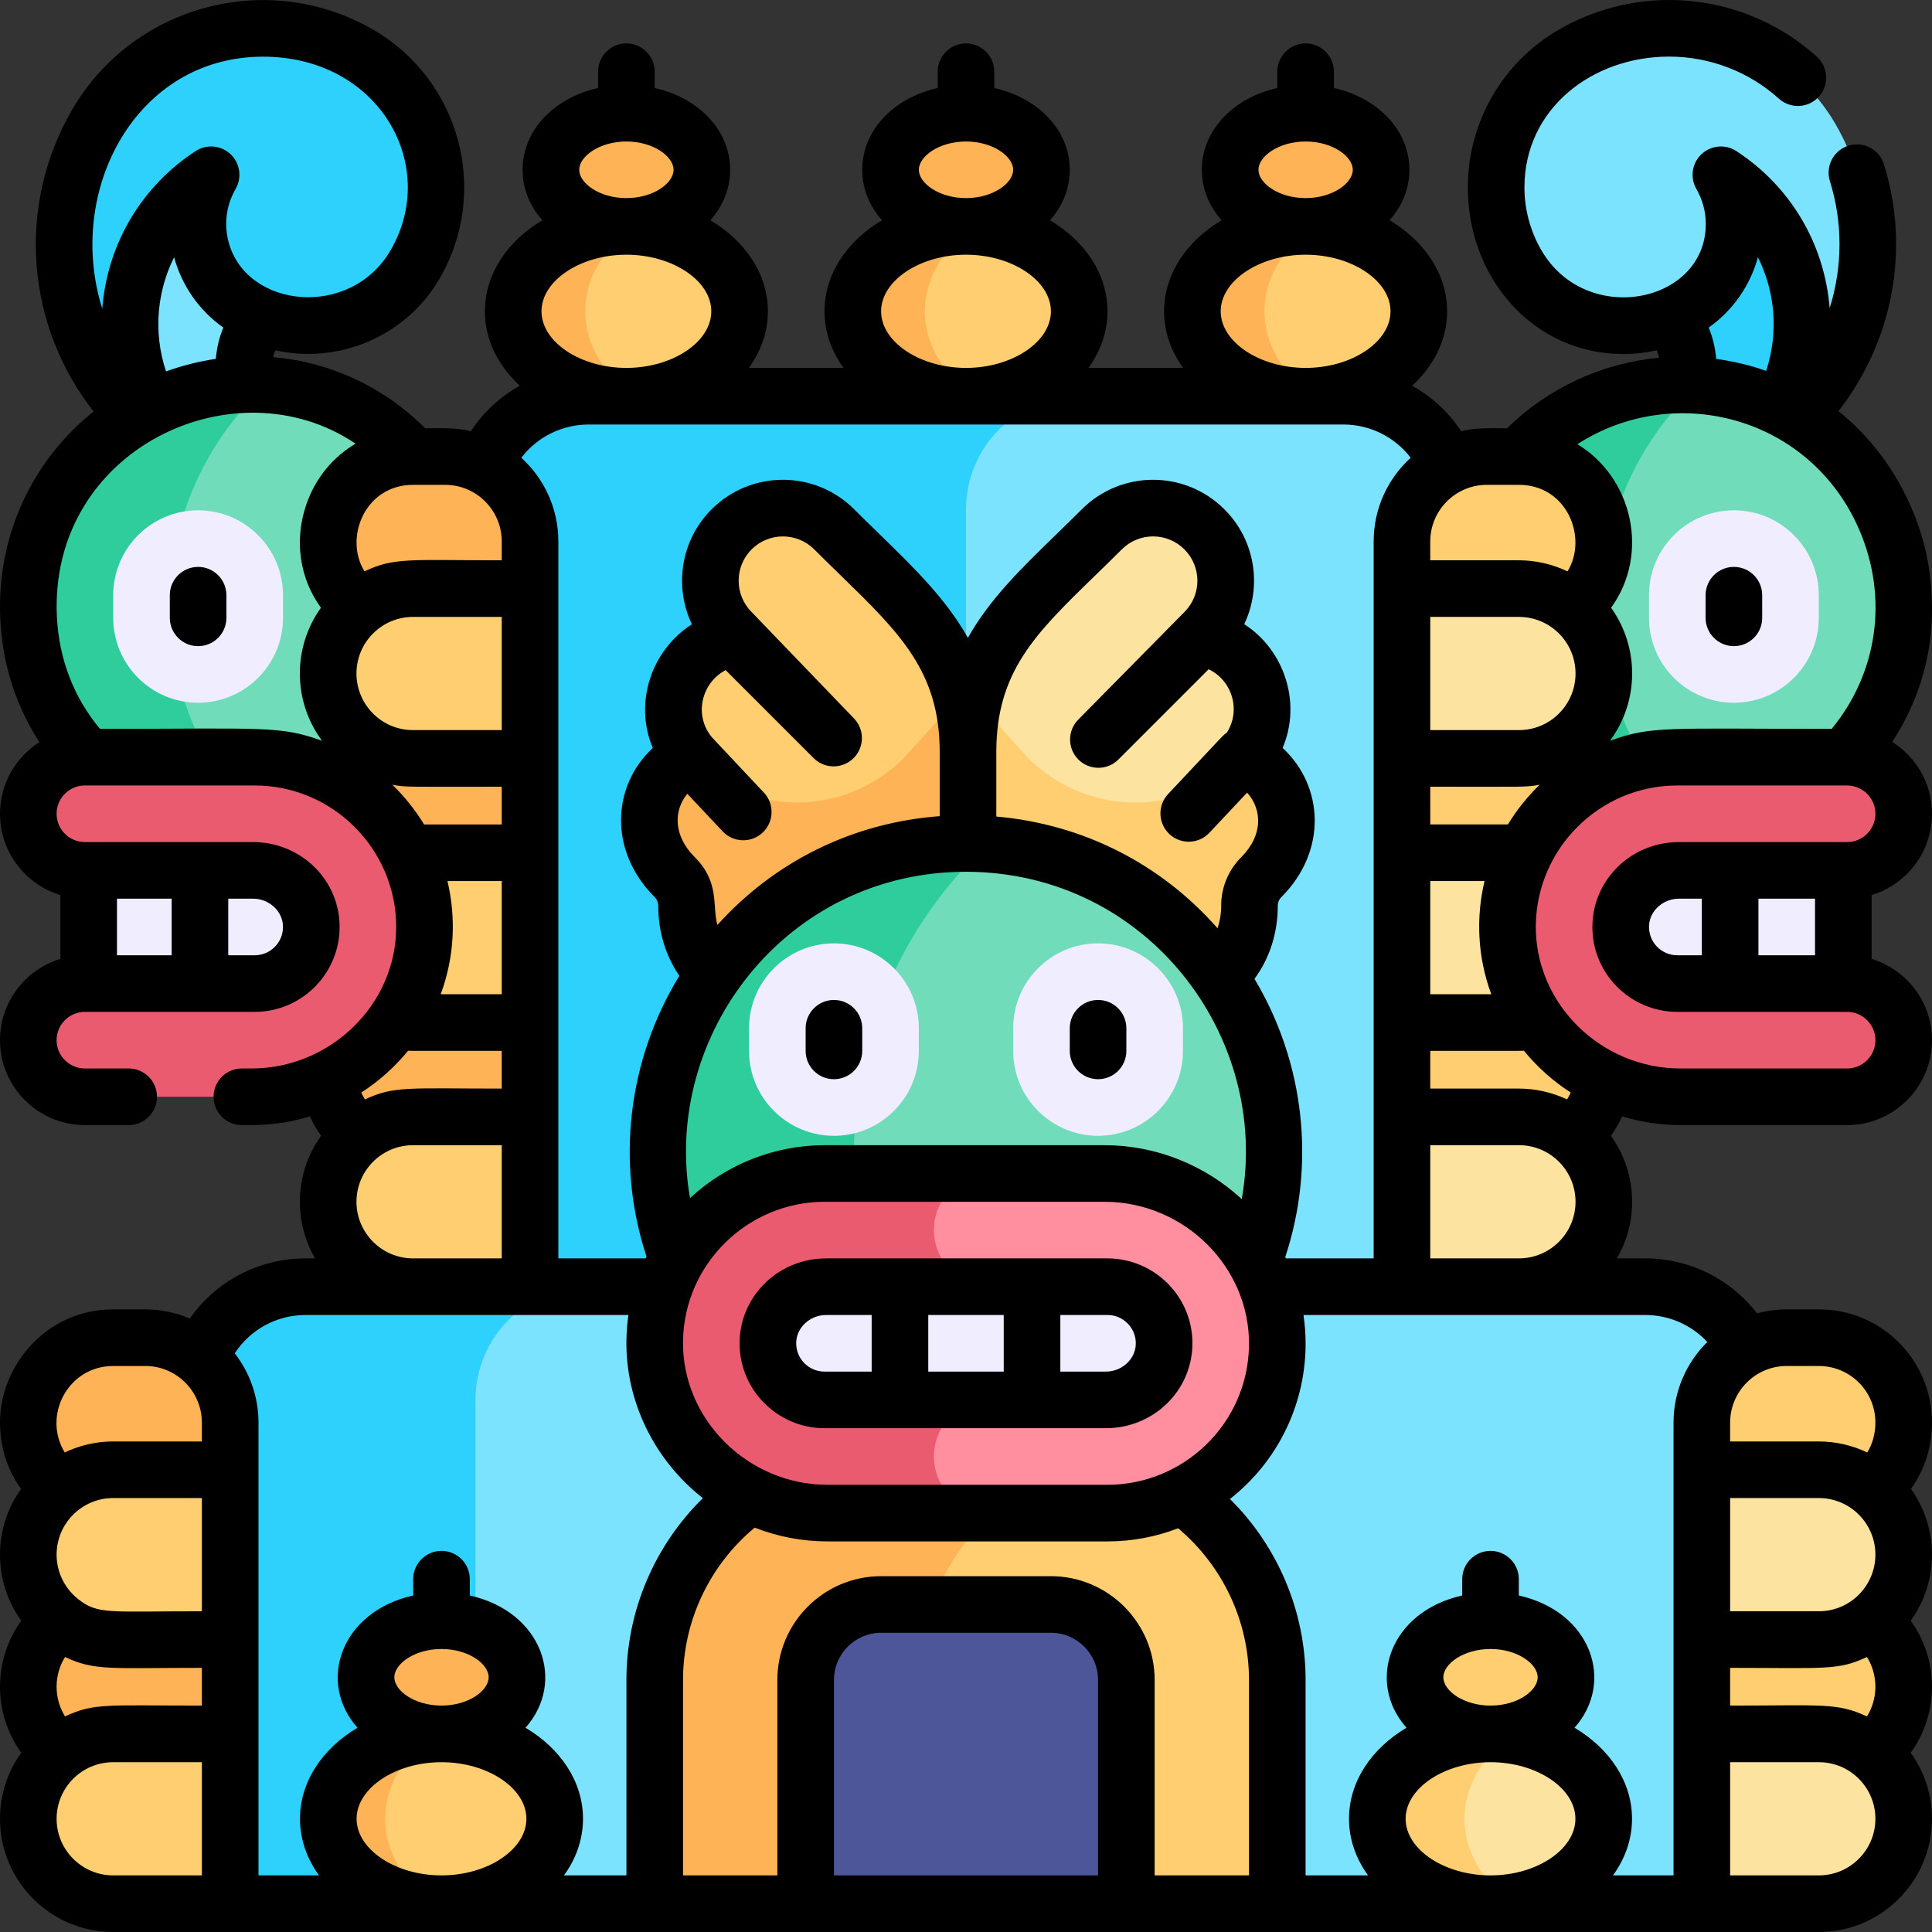 <svg id="Capa_1" enable-background="new 0 0 512 512" height="512" viewBox="0 0 512 512" width="512" xmlns="http://www.w3.org/2000/svg"><rect x="0" y="0" width="512" height="512" fill="#333333" stroke="none"/><g><g><path d="m156 105c-11.507 0-21.501 6.479-26.533 15.988-.43.812-.824 1.647-1.179 2.501-1.474 3.545-2.288 7.433-2.288 11.511v205.987h-45c-16.57 0-30 13.434-30 30v133.513h75l160-169.631v-229.869z" fill="#2ed0fc"/><path d="m436 340.987h-50v-205.987c0-4.078-.814-7.966-2.288-11.511-4.514-10.856-15.222-18.489-27.712-18.489h-70c-16.566 0-30 13.43-30 30v205.987h-100c-16.57 0-30 13.434-30 30v133.513h340v-133.513c0-16.565-13.429-30-30-30z" fill="#7ce3ff"/></g><g><g><ellipse cx="166" cy="45" fill="#ffb357" rx="20" ry="15"/><g><path d="m187.213 66.589c-5.321-3.991-12.143-6.169-19.102-6.535l-32.111 22.446 32.111 22.446c6.96-.366 13.782-2.544 19.102-6.535 5.858-4.394 8.787-10.152 8.787-15.911s-2.929-11.517-8.787-15.911z" fill="#ffce71"/><path d="m155.091 82.5c0-8.27 4.428-16.434 13.02-22.446-.703-.037-1.407-.054-2.111-.054-16.562 0-30 10.062-30 22.5 0 12.422 13.416 22.5 30 22.5.704 0 1.408-.017 2.111-.054-8.339-5.835-13.02-13.916-13.02-22.446z" fill="#ffb357"/></g></g><g><ellipse cx="256" cy="45" fill="#ffb357" rx="20" ry="15"/><g><path d="m277.213 66.589c-5.321-3.991-12.143-6.169-19.102-6.535l-32.111 22.446 32.111 22.446c6.96-.366 13.782-2.544 19.102-6.535 5.858-4.394 8.787-10.152 8.787-15.911s-2.929-11.517-8.787-15.911z" fill="#ffce71"/><path d="m245.091 82.5c0-8.27 4.428-16.434 13.02-22.446-.703-.037-1.407-.054-2.111-.054-16.562 0-30 10.062-30 22.5 0 12.422 13.416 22.5 30 22.5.704 0 1.408-.017 2.111-.054-8.339-5.835-13.02-13.916-13.02-22.446z" fill="#ffb357"/></g></g><g><ellipse cx="346" cy="45" fill="#ffb357" rx="20" ry="15"/><g><path d="m367.213 66.589c-5.321-3.991-12.143-6.169-19.102-6.535l-32.111 22.446 32.111 22.446c6.96-.366 13.782-2.544 19.102-6.535 5.858-4.394 8.787-10.152 8.787-15.911s-2.929-11.517-8.787-15.911z" fill="#ffce71"/><path d="m335.091 82.5c0-8.27 4.428-16.434 13.02-22.446-.703-.037-1.407-.054-2.111-.054-16.562 0-30 10.062-30 22.5 0 12.422 13.416 22.5 30 22.5.704 0 1.408-.017 2.111-.054-8.339-5.835-13.02-13.916-13.02-22.446z" fill="#ffb357"/></g></g></g><g><path d="m291.452 140.822-18.909 18.909c-7.514 7.514-12.506 16.604-15.005 26.214l20.312 35.635h30.781l20.665-20.665c9.893-11.572 3.015-29.469-12.014-31.514l1.374-1.374c7.512-7.512 7.512-19.692 0-27.204-7.512-7.513-19.692-7.513-27.204-.001z" fill="#fce3a0"/><path d="m329.296 200.915c-15.682 15.682-41.107 15.682-56.789 0l-14.648-16.15c-1.268 4.877-1.859 10.056-1.859 15.086l-10 23.636 10 17.911h16.543l16.645 16.646c9.456 9.456 24.762 9.535 34.315.178 4.728-4.63 7.088-11.026 7.088-17.643 0-2.755 1.051-5.51 3.153-7.613 11.462-11.46 6.872-26.776-4.448-32.051z" fill="#ffce71"/><path d="m254.183 184.938c-.015-.056-.031-.111-.046-.167-2.592-9.174-7.472-17.832-14.679-25.039l-18.909-18.909c-7.512-7.512-19.692-7.512-27.204 0s-7.512 19.692 0 27.204l1.374 1.374c-15.029 2.045-21.906 19.942-12.014 31.515l.002.002 20.663 20.663h30.781l20.287-35.59c-.084-.352-.166-.704-.255-1.053z" fill="#ffce71"/><path d="m254.437 185.99c-.083-.351-.165-.703-.254-1.052-.015-.056-.031-.111-.046-.167l-14.644 16.145c-15.681 15.681-41.104 15.682-56.786.002-.001-.001-.002-.001-.002-.002-11.321 5.275-15.91 20.591-4.448 32.052 2.102 2.103 3.153 4.857 3.153 7.613 0 6.617 2.36 13.013 7.088 17.643 9.553 9.357 24.859 9.277 34.315-.178l16.645-16.646h16.542v-41.547c0-4.697-.503-9.361-1.563-13.863z" fill="#ffb357"/></g><g><g><path d="m45.642 41.462c-20.099 11.604-26.986 37.305-15.382 57.404l4.359 7.549 14.351 13.821 19.314-11.151c-3.428-4.785-4.467-10.405-3.193-16.151s4.933-10.68 10.062-13.567l8.27-4.775-23.791-41.208z" fill="#7ce3ff"/><path d="m34.668 81.444c1.385-14.334 9.214-27.26 21.277-35.126-7.204 12.478-2.929 28.434 9.549 35.638 15.598 9.005 35.542 3.661 44.547-11.936 7.862-13.617 6.97-29.881-.922-42.289-3.408-5.358-8.118-10-13.998-13.395-24.371-14.072-55.534-5.721-69.605 18.65-17.588 30.464-7.01 69.662 23.454 87.25-10.334-10.029-15.686-24.458-14.302-38.792z" fill="#2ed0fc"/></g><g><path d="m466.358 41.462c20.099 11.604 26.986 37.305 15.382 57.404l-4.359 7.549-14.351 13.821-19.314-11.151c3.428-4.785 4.467-10.405 3.193-16.151s-4.933-10.68-10.062-13.567l-8.27-4.775 23.792-41.208z" fill="#2ed0fc"/><path d="m477.332 81.444c-1.385-14.334-9.214-27.26-21.277-35.126 7.204 12.478 2.929 28.434-9.549 35.638-15.598 9.005-35.542 3.661-44.547-11.936-7.862-13.617-6.97-29.881.922-42.289 3.408-5.358 8.118-10 13.998-13.395 24.371-14.071 55.535-5.721 69.605 18.651 17.588 30.464 7.01 69.662-23.454 87.25 10.334-10.03 15.686-24.459 14.302-38.793z" fill="#7ce3ff"/></g></g><g><path d="m70.361 102.147-62.861 58.589 62.861 58.589c13.624-.955 26.979-6.641 37.395-17.058 11.468-11.468 17.201-26.5 17.201-41.531 0-14.264-5.163-28.528-15.49-39.748-10.519-11.428-24.56-17.821-39.106-18.841z" fill="#70dcba"/><path d="m44.873 160.736c0-21.586 8.669-42.897 25.488-58.589-1.376-.096-2.754-.14-4.133-.14-32.422 0-58.729 26.264-58.729 58.729 0 32.422 26.263 58.729 58.729 58.729 1.378 0 2.757-.044 4.133-.14-16.325-15.231-25.488-36.324-25.488-58.589z" fill="#30cd9c"/></g><g><path d="m70.361 102.147-62.861 58.589 62.861 58.589c13.624-.955 26.979-6.641 37.395-17.058 11.468-11.468 17.201-26.5 17.201-41.531 0-14.264-5.163-28.528-15.49-39.748-10.519-11.428-24.56-17.821-39.106-18.841z" fill="#70dcba"/><path d="m44.873 160.736c0-21.586 8.669-42.897 25.488-58.589-1.376-.096-2.754-.14-4.133-.14-32.422 0-58.729 26.264-58.729 58.729 0 32.422 26.263 58.729 58.729 58.729 1.378 0 2.757-.044 4.133-.14-16.325-15.231-25.488-36.324-25.488-58.589z" fill="#30cd9c"/></g><g><path d="m52.5 186.236c12.406 0 22.5-10.094 22.5-22.5v-6c0-12.406-10.094-22.5-22.5-22.5s-22.5 10.093-22.5 22.5v6c0 12.406 10.094 22.5 22.5 22.5z" fill="#efedff"/></g><g><path d="m117.967 120.988h-8.5c-14.39 0-25.625 13.509-21.715 28.536 2.543 9.776 11.579 16.464 21.68 16.464h31.035v-22.5c0-8.706-4.945-16.257-12.179-19.998-3.091-1.599-6.601-2.502-10.321-2.502z" fill="#ffb357"/><path d="m109.467 190.988c-12.427 0-22.5 10.074-22.5 22.5 0 12.427 10.073 22.5 22.5 22.5h31v-45s-24.775 0-31 0z" fill="#ffb357"/><path d="m109.467 155.988c-12.427 0-22.5 10.074-22.5 22.5 0 12.427 10.073 22.5 22.5 22.5h31v-45s-24.775 0-31 0z" fill="#ffce71"/><path d="m109.467 260.988c-12.427 0-22.5 10.074-22.5 22.5 0 12.427 10.073 22.5 22.5 22.5h31v-45s-24.775 0-31 0z" fill="#ffb357"/><g fill="#ffce71"><path d="m109.467 225.988c-12.427 0-22.5 10.074-22.5 22.5 0 12.427 10.073 22.5 22.5 22.5h31v-45s-24.775 0-31 0z"/><path d="m109.467 295.988c-12.426 0-22.5 10.074-22.5 22.5s10.074 22.5 22.5 22.5h31v-45z"/></g></g><g><path d="m72.5 215.658c13.807 0 25 13.432 25 30s-11.193 30-25 30h-43v-60z" fill="#efedff"/><path d="m22.5 290.658h44.202c25.181 0 46.223-20.606 45.791-45.783-.419-24.454-20.441-44.217-44.993-44.217h-45c-8.284 0-15 6.716-15 15 0 8.284 6.716 15 15 15h44.565c8.068 0 15.019 6.187 15.416 14.245.424 8.613-6.46 15.755-14.981 15.755h-45c-8.284 0-15 6.716-15 15 0 8.285 6.716 15 15 15z" fill="#ea5b70"/></g><g><path d="m449.903 102.147-62.861 58.589 62.861 58.589c13.624-.955 26.979-6.641 37.395-17.058 11.468-11.468 17.201-26.5 17.201-41.531 0-14.264-5.163-28.528-15.49-39.748-10.519-11.428-24.56-17.821-39.106-18.841z" fill="#70dcba"/><path d="m424.415 160.736c0-21.586 8.669-42.897 25.488-58.589-1.376-.096-2.754-.14-4.133-.14-32.422 0-58.729 26.264-58.729 58.729 0 32.422 26.263 58.729 58.729 58.729 1.378 0 2.757-.044 4.133-.14-16.325-15.231-25.488-36.324-25.488-58.589z" fill="#30cd9c"/></g><g><path d="m459.5 186.236c-12.406 0-22.5-10.094-22.5-22.5v-6c0-12.406 10.094-22.5 22.5-22.5s22.5 10.094 22.5 22.5v6c0 12.406-10.094 22.5-22.5 22.5z" fill="#efedff"/></g><g><path d="m394.033 120.987h8.5c14.39 0 25.625 13.509 21.715 28.536-2.543 9.776-11.579 16.464-21.68 16.464h-31.035v-22.5c0-8.706 4.945-16.257 12.179-19.998 3.092-1.599 6.601-2.502 10.321-2.502z" fill="#ffce71"/><path d="m402.533 190.987c12.427 0 22.5 10.074 22.5 22.5 0 12.427-10.073 22.5-22.5 22.5h-31v-45z" fill="#ffce71"/><path d="m402.533 155.987c12.427 0 22.5 10.074 22.5 22.5 0 12.427-10.073 22.5-22.5 22.5h-31v-45z" fill="#fce3a0"/><path d="m402.533 260.987c12.427 0 22.5 10.074 22.5 22.5 0 12.427-10.073 22.5-22.5 22.5h-31v-45z" fill="#ffce71"/><g fill="#fce3a0"><path d="m402.533 225.987c12.427 0 22.5 10.074 22.5 22.5 0 12.427-10.073 22.5-22.5 22.5h-31v-45z"/><path d="m402.533 295.987c12.427 0 22.5 10.074 22.5 22.5 0 12.427-10.073 22.5-22.5 22.5h-31v-45z"/></g></g><g><path d="m291 386.519h-67.493v117.927h114.987v-59.242c-.001-28.847-20.362-52.93-47.494-58.685z" fill="#ffce71"/><path d="m291 386.519c-4.035-.855-8.217-1.314-12.507-1.314h-44.987c-33.137 0-60 26.863-60 60v59.242h70v-59.242c.001-28.848 20.362-52.931 47.494-58.686z" fill="#ffb357"/></g><path d="m213.507 504.5v-59.296c0-11.028 8.972-20 20-20h44.986c11.028 0 20 8.972 20 20v59.296z" fill="#4c5699"/><g><path d="m439.5 215.658c-13.807 0-25 13.432-25 30s11.193 30 25 30h43v-60z" fill="#efedff"/><path d="m489.5 290.658h-44.202c-25.181 0-46.223-20.606-45.791-45.783.419-24.454 20.441-44.217 44.993-44.217h45c8.284 0 15 6.716 15 15 0 8.284-6.716 15-15 15h-44.565c-8.068 0-15.019 6.187-15.416 14.245-.424 8.613 6.46 15.755 14.981 15.755h45c8.284 0 15 6.716 15 15 0 8.285-6.716 15-15 15z" fill="#ea5b70"/></g><g><path d="m261.743 223.725-87.364 81.426 87.364 81.426c18.935-1.328 37.495-9.23 51.971-23.707 15.937-15.939 23.906-36.829 23.906-57.719 0-19.824-7.176-39.648-21.528-55.241-14.619-15.883-34.133-24.768-54.349-26.185z" fill="#70dcba"/><path d="m226.32 305.15c0-30 12.047-59.617 35.423-81.426-1.912-.134-3.828-.195-5.743-.195-45.06 0-81.621 36.502-81.621 81.621 0 45.06 36.5 81.621 81.621 81.621 1.916 0 3.831-.061 5.743-.195-22.688-21.168-35.423-50.481-35.423-81.426z" fill="#30cd9c"/></g><g><g><path d="m298.5 325.988c-10.502 0-74.354 0-85 0-13.807 0-25 13.432-25 30s11.193 30 25 30h85c13.807 0 25-13.432 25-30s-11.193-30-25-30z" fill="#efedff"/></g><g><path d="m218.935 340.988h44.565v-30h-45c-24.552 0-44.574 19.763-44.993 44.217-.432 25.177 20.61 45.783 45.791 45.783h44.202v-30h-45c-8.522 0-15.406-7.142-14.981-15.755.396-8.058 7.348-14.245 15.416-14.245z" fill="#ea5b70"/><path d="m262.5 310.988h30.202c25.181 0 46.223 20.606 45.791 45.783-.419 24.454-20.441 44.217-44.993 44.217h-31c-8.284 0-15-6.716-15-15 0-8.284 6.716-15 15-15h30.565c8.068 0 15.019-6.187 15.416-14.245.424-8.613-6.46-15.755-14.981-15.755h-31c-8.284 0-15-6.716-15-15 0-8.285 6.716-15 15-15z" fill="#ff8e9e"/></g></g><g><g><ellipse cx="113" cy="444.5" fill="#ffb357" rx="20" ry="15"/><g><path d="m134.213 466.089c-5.321-3.991-12.143-6.169-19.102-6.535l-32.111 22.446 32.111 22.446c6.96-.366 13.782-2.544 19.102-6.535 5.858-4.394 8.787-10.152 8.787-15.911s-2.929-11.517-8.787-15.911z" fill="#ffce71"/><path d="m102.091 482c0-8.27 4.428-16.434 13.02-22.446-.703-.037-1.407-.054-2.111-.054-16.562 0-30 10.062-30 22.5 0 12.422 13.416 22.5 30 22.5.704 0 1.408-.017 2.111-.054-8.339-5.835-13.02-13.916-13.02-22.446z" fill="#ffb357"/></g></g><g><ellipse cx="399" cy="444.5" fill="#ffce71" rx="20" ry="15"/><g><path d="m420.213 466.089c-5.321-3.991-12.143-6.169-19.102-6.535l-32.111 22.446 32.111 22.446c6.96-.366 13.782-2.544 19.102-6.535 5.858-4.394 8.787-10.152 8.787-15.911s-2.929-11.517-8.787-15.911z" fill="#fce3a0"/><path d="m388.091 482c0-8.27 4.428-16.434 13.02-22.446-.703-.037-1.407-.054-2.111-.054-16.562 0-30 10.062-30 22.5 0 12.422 13.416 22.5 30 22.5.704 0 1.408-.017 2.111-.054-8.339-5.835-13.02-13.916-13.02-22.446z" fill="#ffce71"/></g></g></g><g><g><path d="m221 301c12.406 0 22.5-10.094 22.5-22.5v-6c0-12.406-10.094-22.5-22.5-22.5s-22.5 10.094-22.5 22.5v6c0 12.406 10.094 22.5 22.5 22.5z" fill="#efedff"/></g><g><path d="m291 301c12.406 0 22.5-10.094 22.5-22.5v-6c0-12.406-10.094-22.5-22.5-22.5s-22.5 10.094-22.5 22.5v6c0 12.406 10.094 22.5 22.5 22.5z" fill="#efedff"/></g></g><g><path d="m38.5 354.5h-8.5c-14.39 0-25.625 13.509-21.715 28.536 2.543 9.776 11.579 16.464 21.68 16.464h31.035v-22.5c0-8.706-4.945-16.257-12.179-19.998-3.091-1.599-6.601-2.502-10.321-2.502z" fill="#ffb357"/><path d="m30 424.5c-12.427 0-22.5 10.074-22.5 22.5 0 12.427 10.073 22.5 22.5 22.5h31v-45s-24.775 0-31 0z" fill="#ffb357"/><g fill="#ffce71"><path d="m30 389.5c-12.427 0-22.5 10.074-22.5 22.5 0 12.427 10.073 22.5 22.5 22.5h31v-45s-24.775 0-31 0z"/><path d="m30 459.5c-12.427 0-22.5 10.074-22.5 22.5 0 12.427 10.073 22.5 22.5 22.5h31v-45s-24.775 0-31 0z"/></g></g><g><path d="m473.5 354.5h8.5c14.39 0 25.625 13.509 21.715 28.536-2.543 9.776-11.579 16.464-21.68 16.464h-31.035v-22.5c0-8.706 4.945-16.257 12.179-19.998 3.091-1.599 6.601-2.502 10.321-2.502z" fill="#ffce71"/><path d="m482 424.5c12.427 0 22.5 10.074 22.5 22.5 0 12.427-10.073 22.5-22.5 22.5h-31v-45z" fill="#ffce71"/><g fill="#fce3a0"><path d="m482 389.5c12.427 0 22.5 10.074 22.5 22.5 0 12.427-10.073 22.5-22.5 22.5h-31v-45z"/><path d="m482 459.5c12.427 0 22.5 10.074 22.5 22.5 0 12.427-10.073 22.5-22.5 22.5h-31v-45z"/></g></g><g><path d="m52.5 150.235c-4.143 0-7.5 3.358-7.5 7.5v6c0 4.142 3.357 7.5 7.5 7.5s7.5-3.358 7.5-7.5v-6c0-4.142-3.358-7.5-7.5-7.5z"/><path d="m459.5 150.235c-4.143 0-7.5 3.358-7.5 7.5v6c0 4.142 3.357 7.5 7.5 7.5s7.5-3.358 7.5-7.5v-6c0-4.142-3.357-7.5-7.5-7.5z"/><path d="m228.5 278.5v-6c0-4.142-3.357-7.5-7.5-7.5s-7.5 3.358-7.5 7.5v6c0 4.142 3.357 7.5 7.5 7.5s7.5-3.358 7.5-7.5z"/><path d="m291 286c4.143 0 7.5-3.358 7.5-7.5v-6c0-4.142-3.357-7.5-7.5-7.5s-7.5 3.358-7.5 7.5v6c0 4.142 3.357 7.5 7.5 7.5z"/><path d="m293.5 333.488h-74.565c-12.254 0-22.315 9.389-22.907 21.375-.648 13.147 9.922 23.625 22.473 23.625h74.565c12.254 0 22.315-9.39 22.907-21.377.648-13.147-9.922-23.623-22.473-23.623zm-27.5 15v15h-20v-15zm-54.99 7.114c.193-3.922 3.748-7.113 7.925-7.113h12.065v15h-12.5c-4.253-.001-7.704-3.563-7.49-7.887zm82.055 7.886h-12.065v-15h12.5c2.068 0 3.996.83 5.431 2.336 1.431 1.503 2.162 3.474 2.06 5.549-.194 3.923-3.749 7.115-7.926 7.115z"/><path d="m512 215.658c0-8.012-4.213-15.055-10.537-19.042 6.854-10.521 10.537-22.544 10.537-34.819 0-9.911-1.611-18.164-5.34-26.954-4.42-10.418-11.137-19.201-19.443-25.89 14.043-17.989 19.246-42.416 12.04-65.431-1.237-3.952-5.442-6.15-9.398-4.916-3.953 1.237-6.154 5.445-4.916 9.398 3.412 10.898 3.402 22.614-.062 33.668-1.354-16.929-10.271-32.209-24.729-41.637-2.908-1.896-6.733-1.55-9.254.837-2.52 2.386-3.073 6.188-1.339 9.194 1.633 2.828 2.495 6.033 2.495 9.271 0 21.12-31.769 27.424-43.601 6.932-2.918-5.055-4.461-10.79-4.461-16.586 0-20.962 18.059-34.684 38.315-34.684 10.796 0 21.142 3.962 29.131 11.157 3.077 2.771 7.82 2.524 10.592-.554s2.523-7.82-.554-10.593c-10.748-9.678-24.659-15.009-39.168-15.009-10.206 0-20.296 2.711-29.179 7.84-14.645 8.456-24.137 24.218-24.137 41.844 0 23.991 17.343 44.14 41.23 44.14 2.994 0 5.947-.341 8.835-.997.214.567.398 1.143.528 1.731.018.083.025.165.042.248-15.076 1.416-29.329 7.985-40.236 18.682-5.646 0-8.087-.161-12.158.787-3.345-5.055-7.812-9.172-13.005-12.058 5.767-5.277 9.272-12.173 9.272-19.717 0-9.881-6.005-18.659-15.246-24.128 3.308-3.715 5.246-8.323 5.246-13.372 0-10.481-8.338-19.069-20-21.679v-4.321c0-4.142-3.358-7.5-7.5-7.5s-7.5 3.358-7.5 7.5v4.321c-11.661 2.61-20 11.198-20 21.679 0 5.048 1.938 9.656 5.246 13.372-9.241 5.469-15.246 14.247-15.246 24.128 0 5.462 1.843 10.584 5.045 15h-25.09c3.202-4.416 5.045-9.538 5.045-15 0-9.881-6.005-18.659-15.246-24.128 3.308-3.715 5.246-8.323 5.246-13.372 0-10.481-8.338-19.069-20-21.679v-4.321c0-4.142-3.358-7.5-7.5-7.5s-7.5 3.358-7.5 7.5v4.321c-11.661 2.61-20 11.198-20 21.679 0 5.048 1.938 9.656 5.246 13.372-9.241 5.469-15.246 14.247-15.246 24.128 0 5.462 1.843 10.584 5.045 15h-25.09c3.202-4.416 5.045-9.538 5.045-15 0-9.881-6.005-18.659-15.246-24.128 3.308-3.715 5.246-8.323 5.246-13.372 0-10.481-8.338-19.069-20-21.679v-4.321c0-4.142-3.358-7.5-7.5-7.5s-7.5 3.358-7.5 7.5v4.321c-11.661 2.61-20 11.198-20 21.679 0 5.048 1.938 9.656 5.246 13.372-9.241 5.469-15.246 14.247-15.246 24.128 0 7.543 3.506 14.44 9.272 19.717-5.194 2.885-9.661 7.003-13.006 12.058-4.08-.949-6.535-.787-12.093-.787-11.106-11.094-25.322-17.548-40.275-18.842.129-.582.242-1.023.545-1.825 16.822 3.792 34.741-3.719 43.593-19.052 13.48-23.349 5.177-52.74-17.666-65.93-27.912-16.113-63.733-6.515-79.849 21.397-14.709 25.476-12.089 57.12 5.803 79.827-15.563 12.333-24.824 31.208-24.824 51.672 0 12.862 3.478 25.246 10.449 35.937-6.274 3.997-10.449 11.011-10.449 18.986 0 10.146 6.753 18.743 16 21.539v16.922c-9.247 2.796-16 11.393-16 21.539 0 12.406 10.094 22.5 22.5 22.5h11.604c4.143 0 7.5-3.357 7.5-7.5s-3.357-7.5-7.5-7.5h-11.604c-4.136 0-7.5-3.364-7.5-7.5s3.364-7.5 7.5-7.5h45c12.824 0 23.114-10.767 22.473-23.623-.592-11.987-10.653-21.377-22.907-21.377h-44.566c-4.136 0-7.5-3.364-7.5-7.5s3.364-7.5 7.5-7.5h45c20.749 0 37.5 16.96 37.5 37.48 0 20.726-17.576 37.52-38.298 37.52h-2.599c-4.143 0-7.5 3.357-7.5 7.5s3.357 7.5 7.5 7.5c3.762 0 9.791.185 18.024-2.303.816 1.806 1.81 3.524 2.973 5.136-6.788 9.423-7.596 22.155-1.596 32.496h-2.504c-12.474 0-23.784 6.053-30.69 15.939-3.712-1.586-7.751-2.426-11.81-2.426h-8.5c-17.776 0-30 15-30 29.927 0 6.023 1.639 12.176 5.586 17.641-3.602 5.03-5.586 11.086-5.586 17.432 0 6.377 2.002 12.458 5.636 17.5-3.634 5.042-5.636 11.123-5.636 17.5s2.002 12.458 5.636 17.5c-3.634 5.042-5.636 11.123-5.636 17.5 0 16.542 13.458 30 30 30h452c16.542 0 30-13.458 30-30 0-6.377-2.002-12.458-5.636-17.5 3.633-5.042 5.636-11.123 5.636-17.5s-2.002-12.458-5.636-17.5c3.633-5.042 5.636-11.123 5.636-17.5 0-6.345-1.984-12.401-5.586-17.432 2.091-2.894 3.647-6.136 4.56-9.644.697-2.68 1.026-5.336 1.026-7.925 0-16.38-13.177-30-30-30h-8.5c-2.656 0-5.3.368-7.851 1.058-7.025-9.112-17.867-14.57-29.649-14.57h-7.503c2.562-4.417 4.036-9.538 4.036-15 0-6.375-2.001-12.455-5.633-17.496 1.163-1.612 2.157-3.33 2.973-5.136 5.005 1.513 10.221 2.303 15.425 2.303h44.202c12.406 0 22.5-10.094 22.5-22.5 0-10.146-6.753-18.743-16-21.539v-16.922c9.247-2.796 16-11.392 16-21.539zm-451.51 22.5h6.575c4.231 0 7.935 3.301 7.935 7.502 0 4.135-3.364 7.498-7.5 7.498h-7.01zm-29.49 0h14.49v15h-14.49zm38.718-223.14c30.662 0 46.841 28.714 33.829 51.252-10.591 18.34-38.241 15.525-42.963-2.096-1.285-4.796-.626-9.806 1.856-14.105 1.735-3.005 1.182-6.809-1.338-9.195-2.519-2.387-6.348-2.732-9.254-.837-14.05 9.161-23.033 23.99-24.646 40.687-.035.364-.067.728-.095 1.092-9.812-31.145 8.789-66.798 42.611-66.798zm-10.529 71.792-.009.002c-1.103 2.698-1.733 5.391-1.986 8.295-4.425.65-8.844 1.751-13.198 3.323-1.736-5.259-2.392-10.778-1.862-16.266.479-4.958 1.853-9.689 4.006-14.005 1.994 7.348 6.47 14.021 13.049 18.651zm22.049 46.711c-3.376 9.644-1.826 19.769 3.811 27.54-7.534 10.527-7.453 24.8.296 35.252-11.264-4.075-15.438-3.155-58.853-3.155-6.907-8.279-10.844-18.439-11.41-29.584-2.234-44.488 47.108-67.625 79.156-45.993-5.928 3.48-10.572 9.008-13 15.94zm-27.738 363.479h-23.5c-8.271 0-15-6.729-15-15 0-8.223 6.658-15 15-15h23.5zm0-45c-25.227 0-28.565-.745-36.266 2.875-2.98-4.815-2.981-10.934 0-15.751 7.89 3.71 12.021 2.876 36.266 2.876zm0-25c-24.78 0-27.614.959-32.92-3.331-3.546-2.868-5.58-7.122-5.58-11.669 0-8.285 6.715-15 15-15h23.5zm0-45h-23.5c-4.461 0-8.85 1.021-12.844 2.912-5.96-9.724.855-22.912 12.844-22.912h8.5c8.386 0 15 6.854 15 15zm412.366-313.83c4.515 9.057 5.564 19.727 2.19 30.118-4.24-1.491-8.673-2.558-13.248-3.17-.251-2.898-.884-5.61-1.987-8.305l-.01-.003c6.412-4.527 11.01-11.16 13.055-18.64zm26.986 72.531c7.591 17.893 4.704 37.703-7.434 52.457-43.898 0-47.67-.859-58.763 3.155 7.742-10.444 7.838-24.716.296-35.254 10.4-14.35 5.582-34.621-8.937-43.338 25.948-16.725 61.985-7.311 74.838 22.98zm-113.819 2.786c0-8.271 6.729-15 15-15h8.405c.038.001.074.001.11.001 12.841.013 18.312 14.148 12.858 22.927-4.001-1.901-8.401-2.928-12.874-2.928h-23.5v-5zm0 20h23.5c8.287 0 15 6.72 15 15 0 8.275-6.709 15-15 15h-23.5zm0 45c25.658 0 25.29.168 28.999-.527-3.237 3.135-6.074 6.678-8.418 10.527h-20.581zm0 25h14.389c-2.284 9.567-1.914 20.035 1.788 30h-16.178v-30zm0 45c25.843 0 23.703.014 24.812-.034 3.53 4.305 7.719 8.05 12.413 11.083-.278.63-.606 1.235-.969 1.821-3.97-1.865-8.33-2.871-12.756-2.871h-23.5zm0 25h23.5c8.363 0 15 6.794 15 15 0 8.269-6.727 14.997-15 15h-23.5zm-33.033-265.987c7.154 0 12.5 3.96 12.5 7.5s-5.346 7.5-12.499 7.5h-.002c-7.153 0-12.499-3.96-12.499-7.5s5.346-7.5 12.5-7.5zm.001 30c12.195 0 22.499 6.869 22.499 15s-10.304 15-22.5 15-22.5-6.869-22.5-15 10.304-15 22.501-15zm-90.001-30c7.154 0 12.5 3.96 12.5 7.5s-5.346 7.5-12.499 7.5h-.002c-7.153 0-12.499-3.96-12.499-7.5s5.346-7.5 12.5-7.5zm.001 30c12.195 0 22.499 6.869 22.499 15s-10.304 15-22.5 15-22.5-6.869-22.5-15 10.304-15 22.501-15zm-90.001-30c7.154 0 12.5 3.96 12.5 7.5s-5.346 7.5-12.499 7.5h-.002c-7.153 0-12.499-3.96-12.499-7.5s5.346-7.5 12.5-7.5zm.001 30c12.195 0 22.499 6.869 22.499 15s-10.304 15-22.5 15-22.5-6.869-22.5-15 10.304-15 22.501-15zm-10.001 45h200c7.129 0 13.658 3.336 17.849 8.812-6.027 5.491-9.816 13.398-9.816 22.175v190h-23.26c-.057-.117-.11-.236-.168-.353 8.129-24.583 5.121-51.531-8.157-73.728 4.007-5.425 6.175-12.142 6.175-19.359 0-.506.124-1.478.956-2.309 12.198-12.199 11.247-29.426.326-39.52 5.146-12.118.314-26.08-10.177-32.808 4.649-9.723 3.15-22.039-5.237-30.424-10.447-10.449-27.359-10.452-37.811-.002-2.382 2.382-4.725 4.659-6.991 6.86-9.087 8.829-17.484 16.996-23.186 27.203-5.754-10.267-14.233-18.533-23.409-27.469-2.176-2.118-4.42-4.303-6.712-6.595-10.448-10.448-27.361-10.449-37.811.001-8.223 8.224-9.959 20.513-5.209 30.454-10.849 6.961-15.388 20.89-10.369 32.781-10.823 10.054-11.764 27.261.492 39.518.831.831.955 1.803.955 2.308 0 6.864 1.965 13.272 5.602 18.547-13.68 22.324-16.892 49.538-8.717 74.402-.079.162-.146.329-.224.491h-23.136v-190c0-8.777-3.789-16.685-9.816-22.176 4.191-5.473 10.721-8.809 17.851-8.809zm46.438 97.547-13.722-14.597c-4.959-5.873-2.812-14.497 3.581-17.864l23.313 23.314c2.931 2.929 7.678 2.928 10.607 0 2.929-2.93 2.929-7.678 0-10.607l-27.037-28.103c-4.576-4.575-4.576-12.021 0-16.597 4.576-4.575 12.021-4.577 16.598 0 2.34 2.34 4.631 4.571 6.853 6.734 15.898 15.48 26.401 25.708 26.402 46.991v16.972c-22.888 1.702-43.639 11.886-58.918 28.84-1.422-5.16.689-11.291-6.023-18-5.652-5.65-5.633-12.288-1.949-16.773l9.365 9.962c2.84 3.021 7.586 3.163 10.602.328 3.018-2.836 3.164-7.583.328-10.6zm54.039 20.982c47.82.352 80.216 43.866 72.602 86.748-9.778-9.034-22.76-14.289-36.376-14.289h-74.203c-13.354 0-26.06 5.152-35.647 14.017-7.496-43.179 25.553-86.775 73.624-86.476zm-37.977 87.459h74.202c21.203 0 38.648 17.398 38.292 38.154-.355 20.733-17.384 36.846-37.494 36.846h-74.202c-21.197 0-38.648-17.482-38.292-38.154.354-20.586 17.334-36.846 37.494-36.846zm110.472-91.356c-3.449 3.45-5.349 8.037-5.349 12.916 0 2.104-.339 4.104-.956 5.955-15.072-17.146-35.737-27.604-58.635-29.613v-17.071c.001-21.348 10.388-31.438 26.109-46.713 2.305-2.238 4.688-4.554 7.146-7.012 4.576-4.578 11.999-4.597 16.597.001 4.584 4.584 4.591 12.006-.003 16.598l-28.1 28.478c-2.929 2.93-2.929 7.678 0 10.607 1.465 1.464 3.385 2.196 5.304 2.196s3.839-.732 5.304-2.196l23.917-23.917c6.173 2.94 8.647 10.807 4.821 16.794-1.005.674-.036-.249-15.564 16.27-2.837 3.018-2.69 7.764.328 10.602 3.012 2.833 7.76 2.694 10.602-.328l10.008-10.646c4.045 4.527 4.203 11.346-1.529 17.079zm-219.496-98.644h8.491c8.271 0 15 6.729 15 15v5c-24.194 0-28.418-.852-36.375 2.928-5.488-8.818.067-22.928 12.884-22.928zm-15.009 50c0-8.285 6.715-15 15-15h23.5v30h-23.5c-8.363 0-15-6.794-15-15zm9.502 29.473c3.736.701 3.478.527 28.998.527v10h-20.581c-2.344-3.849-5.18-7.392-8.417-10.527zm14.609 25.527h14.389v30h-16.181c3.703-9.967 4.074-20.44 1.792-30zm-10.425 44.966c1.1.049-.983.035 24.813.035v10c-24.719 0-28.526-.761-36.256 2.87-.363-.586-.692-1.191-.97-1.822 4.695-3.034 8.884-6.779 12.413-11.083zm1.314 25.034h23.5v30c-25.586-.001-23.347-.001-23.513-.001-8.264-.006-14.987-6.734-14.987-14.999 0-8.223 6.657-15 15-15zm7.533 193.512c-12.196 0-22.5-6.869-22.5-15s10.304-15 22.5-15 22.5 6.869 22.5 15-10.304 15-22.5 15zm-12.5-52.5c0-3.54 5.346-7.5 12.5-7.5s12.5 3.96 12.5 7.5-5.346 7.5-12.5 7.5-12.5-3.96-12.5-7.5zm61.507 52.5h-16.552c3.202-4.416 5.045-9.538 5.045-15 0-9.88-6.001-18.659-15.239-24.129 10.778-12.108 4.481-30.744-14.761-35.05v-4.321c0-4.142-3.358-7.5-7.5-7.5s-7.5 3.358-7.5 7.5v4.321c-19.236 4.306-25.539 22.94-14.76 35.05-9.239 5.47-15.24 14.249-15.24 24.129 0 5.462 1.843 10.584 5.045 15h-16.045v-120c0-6.711-2.251-13.147-6.298-18.362 4.1-6.275 11.074-10.15 18.798-10.15 59.047.001-1.734.001 85.541.001-.316 2.179-.496 4.38-.533 6.588-.281 16.339 7.43 31.869 20.258 41.952-12.833 12.601-20.259 29.95-20.259 48.177zm124.986 0h-69.986v-51.796c0-6.893 5.607-12.5 12.5-12.5h44.986c6.893 0 12.5 5.607 12.5 12.5zm40 0h-25v-51.796c0-15.163-12.337-27.5-27.5-27.5h-44.986c-15.163 0-27.5 12.337-27.5 27.5v51.796h-25v-51.795c0-15.631 7.036-30.424 18.982-40.363 6.166 2.407 12.637 3.646 19.309 3.646h74.202c6.476 0 12.747-1.18 18.713-3.475 11.819 9.935 18.78 24.663 18.78 40.191zm64.007 0c-12.196 0-22.5-6.869-22.5-15s10.304-15 22.5-15 22.5 6.869 22.5 15-10.304 15-22.5 15zm-12.5-52.5c0-3.54 5.346-7.5 12.5-7.5s12.5 3.96 12.5 7.5-5.346 7.5-12.5 7.5-12.5-3.96-12.5-7.5zm76-67.5c0-8.182 6.652-15 15-15h8.5c9.503 0 17.134 8.861 14.456 19.148-.348 1.337-.897 2.597-1.613 3.764-3.993-1.891-8.382-2.912-12.843-2.912h-23.5zm0 20h23.5c8.308 0 15 6.737 15 15 0 8.223-6.658 15-15 15h-23.5zm0 45c25.227 0 28.565.745 36.266-2.875 2.98 4.815 2.981 10.934 0 15.751-7.89-3.71-12.021-2.875-36.266-2.875zm0 25h23.5c8.363 0 15 6.794 15 15 0 8.271-6.729 15-15 15h-23.5zm-22.5-118.513c6.355 0 12.263 2.643 16.456 7.152-5.648 5.563-8.956 13.221-8.956 21.36v120h-16.045c3.202-4.416 5.045-9.538 5.045-15 0-9.88-6.001-18.659-15.239-24.129 10.778-12.108 4.481-30.744-14.761-35.05v-4.32c0-4.142-3.358-7.5-7.5-7.5s-7.5 3.358-7.5 7.5v4.321c-19.236 4.306-25.539 22.94-14.76 35.05-9.239 5.47-15.24 14.249-15.24 24.129 0 5.462 1.843 10.584 5.045 15h-16.552v-51.795c0-18.107-7.346-35.376-20.042-47.959 12.303-9.644 19.766-24.324 20.041-40.346.048-2.823-.143-5.636-.557-8.413zm8.935-125.329c-12.254 0-22.315 9.39-22.907 21.377-.649 13.166 9.944 23.623 22.473 23.623h45c4.136 0 7.5 3.364 7.5 7.5s-3.364 7.5-7.5 7.5h-44.202c-20.953 0-38.655-17.15-38.292-38.155.346-20.211 16.942-36.845 37.494-36.845h45c4.136 0 7.5 3.364 7.5 7.5s-3.364 7.5-7.5 7.5zm36.065 15v15h-15v-15zm-30 0v15h-6.5c-4.262 0-7.703-3.571-7.49-7.885.193-3.923 3.748-7.115 7.925-7.115z"/></g></g></svg>